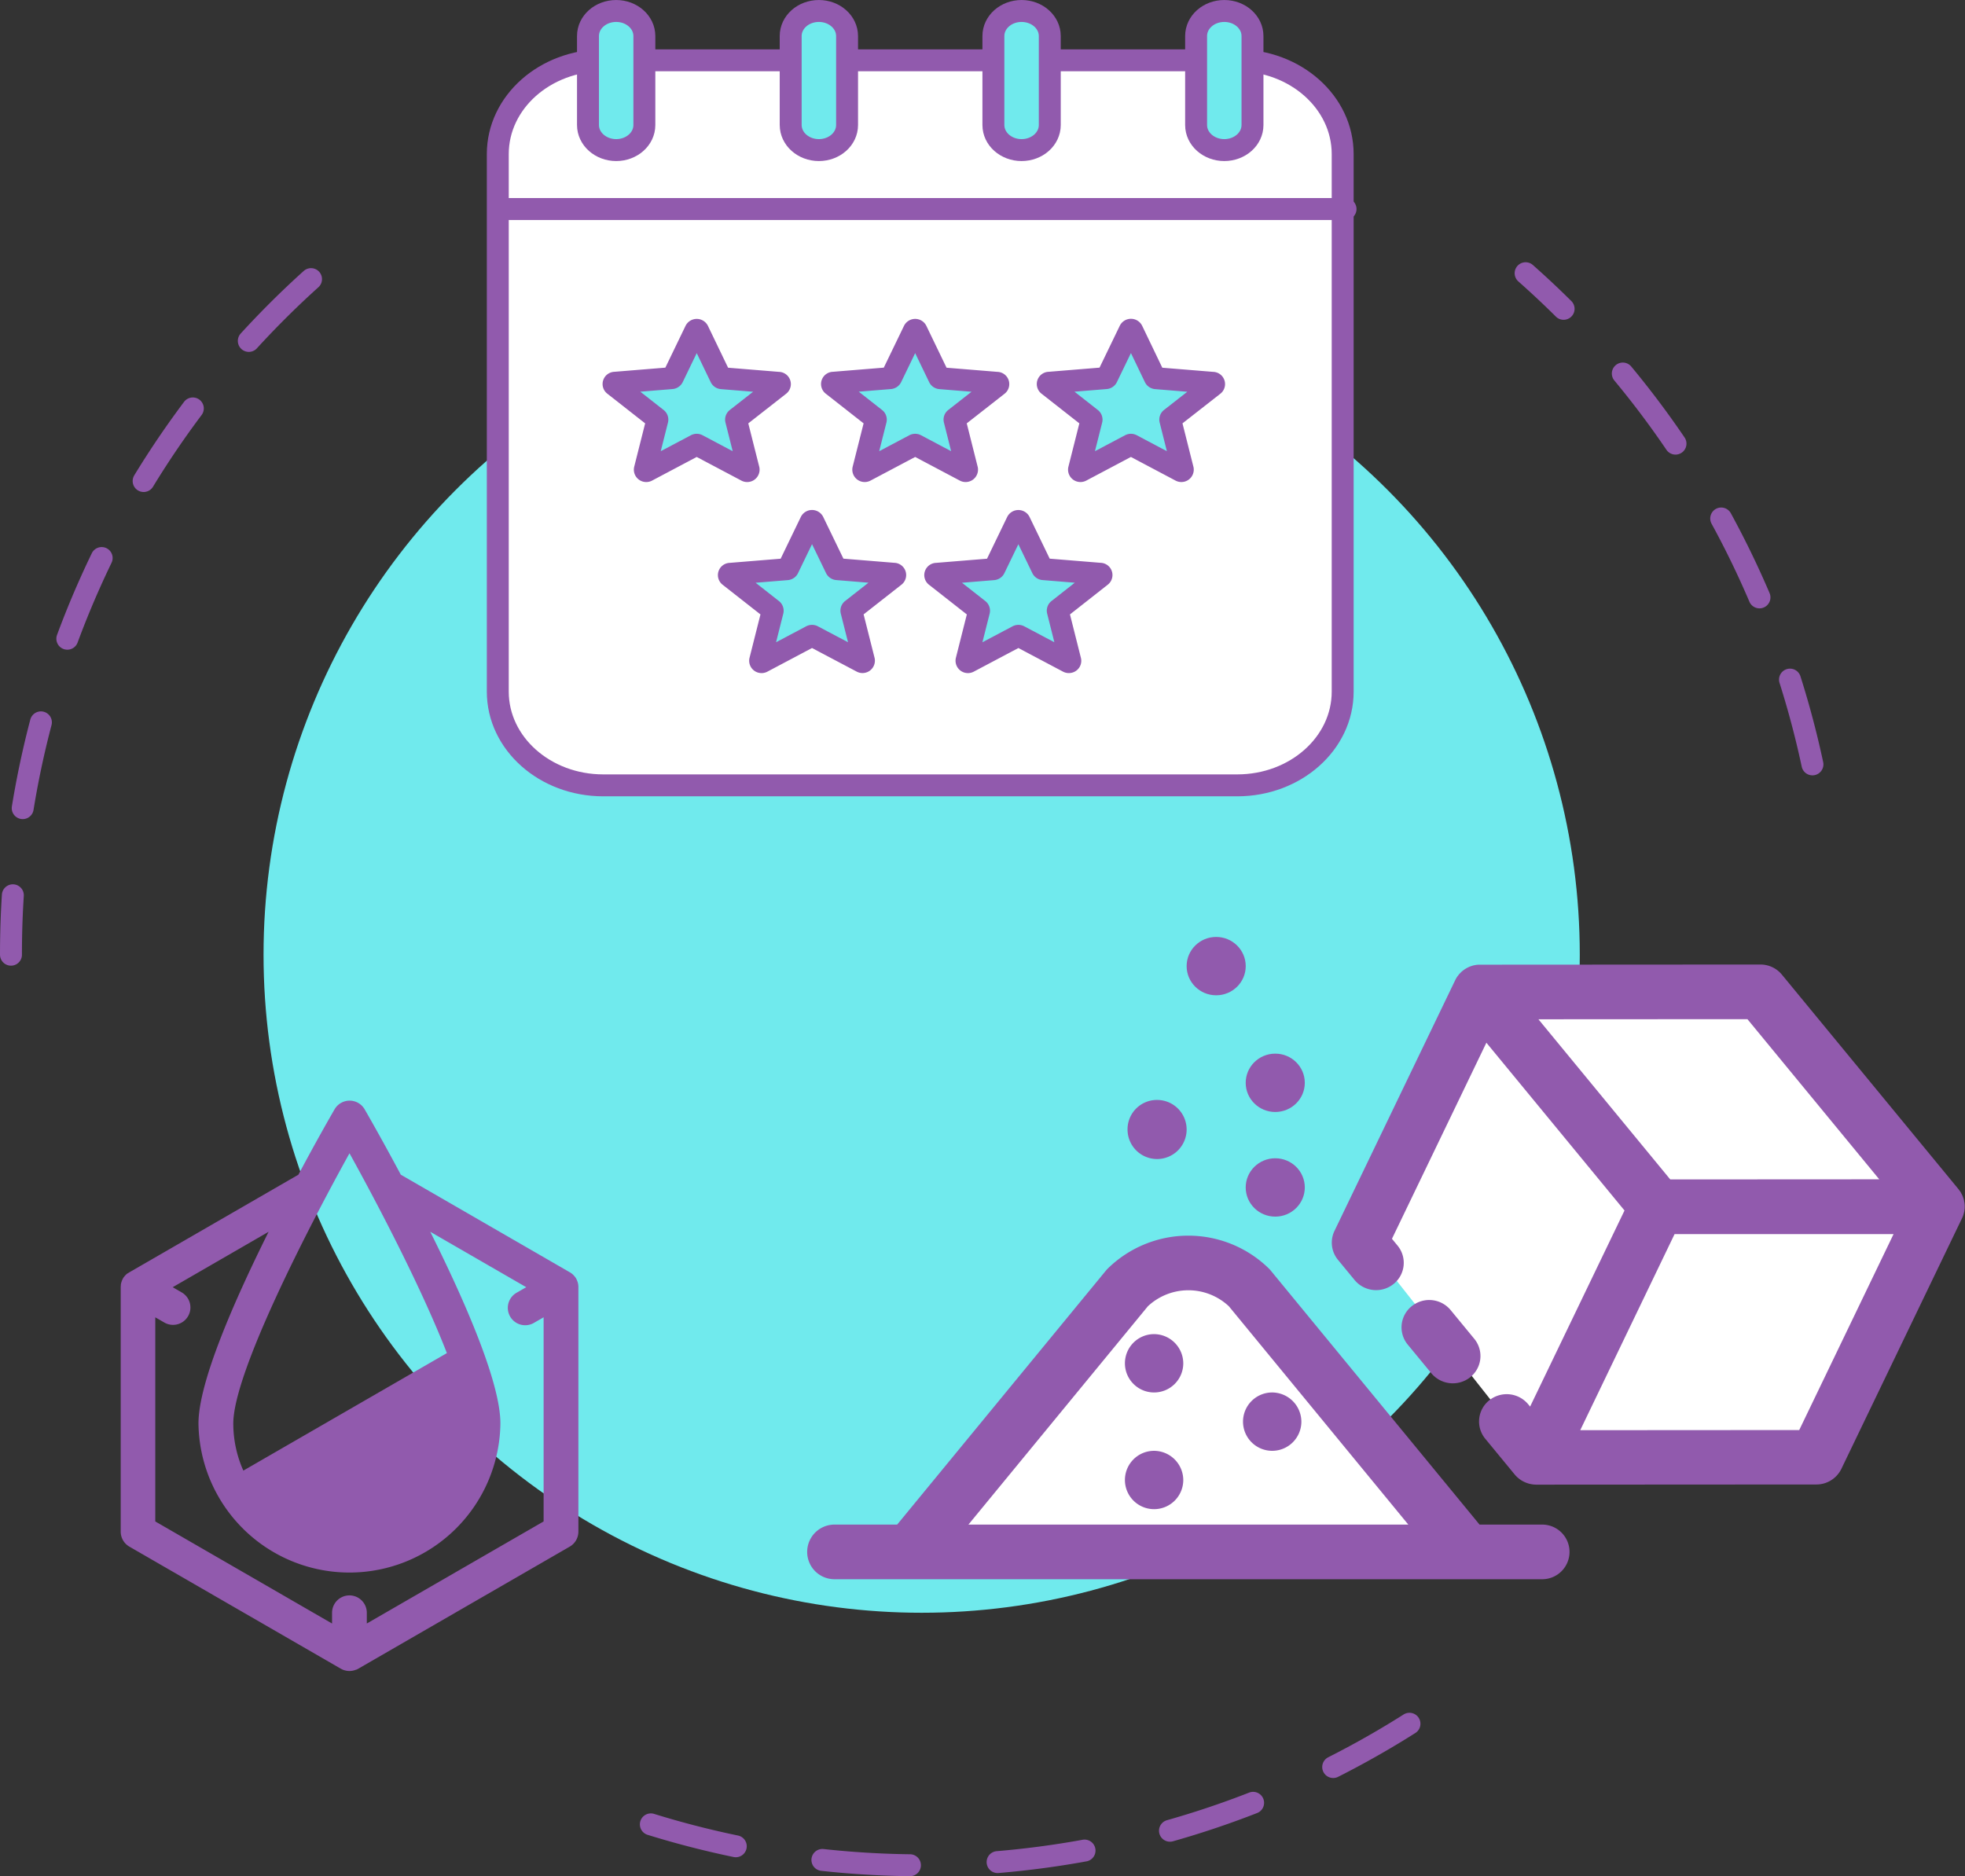 <svg xmlns="http://www.w3.org/2000/svg" viewBox="0 0 848.59 810.35"><rect x="0" y="0" width="848.59" height="810.35" fill="#333333" stroke="none"/><defs><style>.cls-1,.cls-4,.cls-5{fill:#70eaed;}.cls-2{fill:none;stroke-dasharray:37.89;}.cls-2,.cls-3,.cls-4,.cls-5{stroke:#915aad;stroke-linejoin:round;stroke-width:9.47px;}.cls-2,.cls-3,.cls-4{stroke-linecap:round;}.cls-3,.cls-6{fill:#fff;}.cls-7{fill:#915aad;}</style></defs><title>advanced-nut-plan</title><g id="Layer_2" data-name="Layer 2"><g id="_ÎÓÈ_1" data-name="—ÎÓÈ_1"><circle class="cls-1" cx="398.02" cy="412.33" r="284.21"/><path class="cls-2" d="M782.71,330.13A393,393,0,0,0,658.84,118"/><path class="cls-2" d="M281.07,787.93a394.24,394.24,0,0,0,336-48.91"/><path class="cls-2" d="M134.32,120.55A392.28,392.28,0,0,0,4.74,412.33"/><path class="cls-3" d="M534.31,339.19H260.5c-25.15,0-45.53-18.12-45.53-40.48V66.53c0-22.36,20.38-40.48,45.53-40.48H534.31c25.15,0,45.53,18.12,45.53,40.48V298.71C579.84,321.07,559.46,339.19,534.31,339.19Z"/><path class="cls-4" d="M266.1,64.82h0c-6.72,0-12.18-4.85-12.18-10.83V15.56c0-6,5.46-10.82,12.18-10.82h0c6.72,0,12.17,4.84,12.17,10.82V54C278.27,60,272.82,64.82,266.1,64.82Z"/><path class="cls-4" d="M353.64,64.82h0c-6.73,0-12.18-4.85-12.18-10.83V15.56c0-6,5.45-10.82,12.18-10.82h0c6.72,0,12.17,4.84,12.17,10.82V54C365.81,60,360.36,64.82,353.64,64.82Z"/><path class="cls-4" d="M441.17,64.82h0C434.45,64.82,429,60,429,54V15.56c0-6,5.45-10.82,12.17-10.82h0c6.73,0,12.18,4.84,12.18,10.82V54C453.35,60,447.9,64.82,441.17,64.82Z"/><path class="cls-4" d="M528.71,64.82h0C522,64.82,516.54,60,516.54,54V15.56c0-6,5.45-10.82,12.17-10.82h0c6.73,0,12.18,4.84,12.18,10.82V54C540.89,60,535.44,64.82,528.71,64.82Z"/><line class="cls-3" x1="216.2" y1="90.28" x2="581.08" y2="90.28"/><path class="cls-5" d="M351.24,225.31,361,245.47a.63.63,0,0,0,.52.34l24.49,2a.55.55,0,0,1,.35,1l-18.47,14.49a.54.54,0,0,0-.2.55l5.4,21.41a.62.62,0,0,1-.93.61L351,274.69a.68.68,0,0,0-.65,0l-21.15,11.2a.62.62,0,0,1-.93-.61l5.4-21.41a.54.54,0,0,0-.2-.55L315,248.83a.55.55,0,0,1,.35-1l24.49-2a.63.63,0,0,0,.52-.34l9.74-20.16A.66.66,0,0,1,351.24,225.31Z"/><path class="cls-5" d="M440.34,225.31l9.74,20.16a.63.63,0,0,0,.52.34l24.49,2a.55.55,0,0,1,.36,1L457,263.32a.54.54,0,0,0-.19.55l5.39,21.41c.13.48-.45.86-.93.61l-21.15-11.2a.66.66,0,0,0-.64,0l-21.16,11.2a.62.62,0,0,1-.93-.61l5.4-21.41a.54.54,0,0,0-.2-.55l-18.47-14.49a.55.55,0,0,1,.36-1l24.48-2a.63.63,0,0,0,.52-.34l9.74-20.16A.66.66,0,0,1,440.34,225.31Z"/><path class="cls-5" d="M301.46,142.8,311.19,163a.64.64,0,0,0,.52.34l24.49,2a.55.55,0,0,1,.36,1L318.09,180.8a.54.54,0,0,0-.2.55l5.4,21.41a.62.62,0,0,1-.94.61l-21.15-11.2a.66.66,0,0,0-.64,0l-21.15,11.2a.62.62,0,0,1-.94-.61l5.4-21.41a.53.53,0,0,0-.2-.55L265.2,166.31a.55.55,0,0,1,.36-1l24.49-2a.63.63,0,0,0,.52-.34l9.73-20.15A.66.66,0,0,1,301.46,142.8Z"/><path class="cls-5" d="M395.79,142.8,405.53,163a.63.63,0,0,0,.52.34l24.49,2a.55.55,0,0,1,.35,1L412.42,180.8a.52.52,0,0,0-.19.55l5.39,21.41a.62.62,0,0,1-.93.61l-21.15-11.2a.66.66,0,0,0-.64,0l-21.16,11.2a.62.62,0,0,1-.93-.61l5.4-21.41a.54.54,0,0,0-.2-.55l-18.47-14.49a.55.55,0,0,1,.35-1l24.49-2a.63.63,0,0,0,.52-.34l9.74-20.15A.65.65,0,0,1,395.79,142.8Z"/><path class="cls-5" d="M489,142.8,498.7,163a.63.63,0,0,0,.52.34l24.49,2a.55.55,0,0,1,.36,1L505.59,180.8a.54.54,0,0,0-.19.55l5.39,21.41a.62.62,0,0,1-.93.61l-21.15-11.2a.66.66,0,0,0-.64,0l-21.16,11.2a.62.62,0,0,1-.93-.61l5.4-21.41a.54.54,0,0,0-.2-.55l-18.47-14.49a.55.55,0,0,1,.35-1l24.49-2a.63.63,0,0,0,.52-.34l9.74-20.15A.65.65,0,0,1,489,142.8Z"/><path class="cls-6" d="M508.86,546.43c39.14,0,122.68,126.88,122.68,126.88l-239.07-3.15S478.45,546.43,508.86,546.43Z"/><polygon class="cls-6" points="640.97 431.09 589.59 535.95 664.04 630.32 784.62 630.32 832.86 526.51 761.55 427.95 640.97 431.09"/><path class="cls-7" d="M626.48,565.84a12,12,0,0,0-16.81-1.71h0a11.69,11.69,0,0,0-1.73,16.6l10.18,12.36a12.06,12.06,0,0,0,16.81,1.72h0a11.7,11.7,0,0,0,1.73-16.6Z"/><path class="cls-7" d="M760.31,416.57h0l-120.91.07h-.13l-.31,0c-.37,0-.73,0-1.1.06l-.15,0-.63.11c-.32.06-.64.12-1,.21l-.63.2c-.3.1-.59.2-.88.32s-.4.18-.6.28-.56.28-.82.43l-.56.35c-.26.17-.51.36-.76.55s-.34.26-.5.4-.47.44-.7.68-.29.28-.42.43-.45.56-.67.86c-.1.13-.21.26-.3.4a10.76,10.76,0,0,0-.8,1.4l-52.14,108.3a11.67,11.67,0,0,0,1.52,12.51l7.17,8.71a12.05,12.05,0,0,0,16.81,1.72h0a11.69,11.69,0,0,0,1.73-16.6l-2.41-2.93,40.78-84.69,59.65,72.47-40.77,84.69-.82-1a12.05,12.05,0,0,0-16.81-1.72h0a11.7,11.7,0,0,0-1.74,16.6l12.76,15.5,0,0a11.32,11.32,0,0,0,1.72,1.67l.28.23a11.68,11.68,0,0,0,1.94,1.18l.39.18a12.23,12.23,0,0,0,2.16.74,3.43,3.43,0,0,0,.34.06,11.34,11.34,0,0,0,2.41.27h0l121-.07a12,12,0,0,0,10.78-6.73l52.14-108.31a10,10,0,0,0,.59-1.49,4.77,4.77,0,0,0,.13-.51,9.09,9.09,0,0,0,.25-1c0-.2.05-.41.08-.61s.07-.63.08-.95,0-.43,0-.65,0-.61-.05-.91,0-.44-.08-.66-.11-.59-.17-.89-.11-.43-.17-.65-.19-.57-.3-.86-.15-.42-.24-.62-.28-.56-.43-.83-.2-.4-.32-.59,0-.08-.07-.12c-.17-.26-.37-.5-.55-.75l-.28-.39-76.35-92.76A12,12,0,0,0,760.31,416.57ZM777,617.63l-94.57.06L723.17,533l94.57,0ZM721.3,509.39l-56.93-69.17,90.26-.05,56.93,69.17Z"/><path class="cls-7" d="M360.38,682.06H666a11.8,11.8,0,1,0,0-23.6H638.94L548.8,548.79a10.05,10.05,0,0,0-.82-.91,49.7,49.7,0,0,0-69.58,0,11.94,11.94,0,0,0-.83.91L387.44,658.46H360.38a11.8,11.8,0,1,0,0,23.6ZM495.7,564.18a25.58,25.58,0,0,1,35,0l77.48,94.28H418.22Z"/><path class="cls-7" d="M486.93,487.65a12.76,12.76,0,1,0,12.76-12.59A12.68,12.68,0,0,0,486.93,487.65Z"/><ellipse class="cls-7" cx="550.72" cy="467.66" rx="12.76" ry="12.6"/><ellipse class="cls-7" cx="525.21" cy="417.26" rx="12.76" ry="12.6"/><ellipse class="cls-7" cx="550.72" cy="512.85" rx="12.76" ry="12.6"/><path class="cls-7" d="M498.22,626.6A12.6,12.6,0,1,0,511,639.2,12.68,12.68,0,0,0,498.22,626.6Z"/><path class="cls-7" d="M549.25,601.4A12.6,12.6,0,1,0,562,614,12.68,12.68,0,0,0,549.25,601.4Z"/><path class="cls-7" d="M498.22,576.2A12.6,12.6,0,1,0,511,588.8,12.68,12.68,0,0,0,498.22,576.2Z"/><path class="cls-7" d="M55.8,667.94l91.37,52.76c.2.12.42.21.63.31l.25.12a7.43,7.43,0,0,0,1.19.37l.35.07a7.27,7.27,0,0,0,1.31.13h0a7.49,7.49,0,0,0,1.33-.13l.32-.06a8.08,8.08,0,0,0,1.24-.39l.11,0c.26-.12.51-.23.75-.37l91.37-52.76a7.5,7.5,0,0,0,3.76-6.5V555.93c0-.26,0-.52-.05-.77,0-.07,0-.13,0-.2a7.29,7.29,0,0,0-.27-1.23l-.12-.35a8.1,8.1,0,0,0-.53-1.16s0,0,0-.05l0,0a7.14,7.14,0,0,0-.74-1l-.25-.29a8.09,8.09,0,0,0-.91-.84l-.23-.15a4.63,4.63,0,0,0-.59-.39l-73-42.16c-7.65-14.32-13.78-25.06-15.61-28.22a7.5,7.5,0,0,0-13,0c-1.83,3.16-8,13.9-15.61,28.22l-73,42.16a6.25,6.25,0,0,0-.6.4L55,550a7.33,7.33,0,0,0-.91.85,3.33,3.33,0,0,0-.25.28,8,8,0,0,0-.74,1l0,0,0,.05a8.1,8.1,0,0,0-.53,1.16l-.12.35a7.29,7.29,0,0,0-.27,1.23c0,.07,0,.13,0,.2,0,.25-.05.51-.05.77V661.44A7.5,7.5,0,0,0,55.8,667.94Zm95.13-169.85c12.53,22.64,31.39,58.8,42.06,86.31l-87.9,50.75a49.86,49.86,0,0,1-4.34-20.37C100.75,593.18,132.6,531.18,150.93,498.09ZM67.06,568.94l4,2.31a7.51,7.51,0,0,0,7.52-13l-4-2.31L116,532c-15,30.12-30.29,65.06-30.29,82.78a65.2,65.2,0,0,0,130.39,0c0-17.72-15.26-52.66-30.29-82.78l41.44,23.93-4,2.31a7.51,7.51,0,1,0,7.51,13l4-2.31V657.1l-76.35,44.08v-4.62a7.51,7.51,0,0,0-7.5-7.52h0a7.51,7.51,0,0,0-7.51,7.51v4.64L67.06,657.1Z"/></g></g></svg>